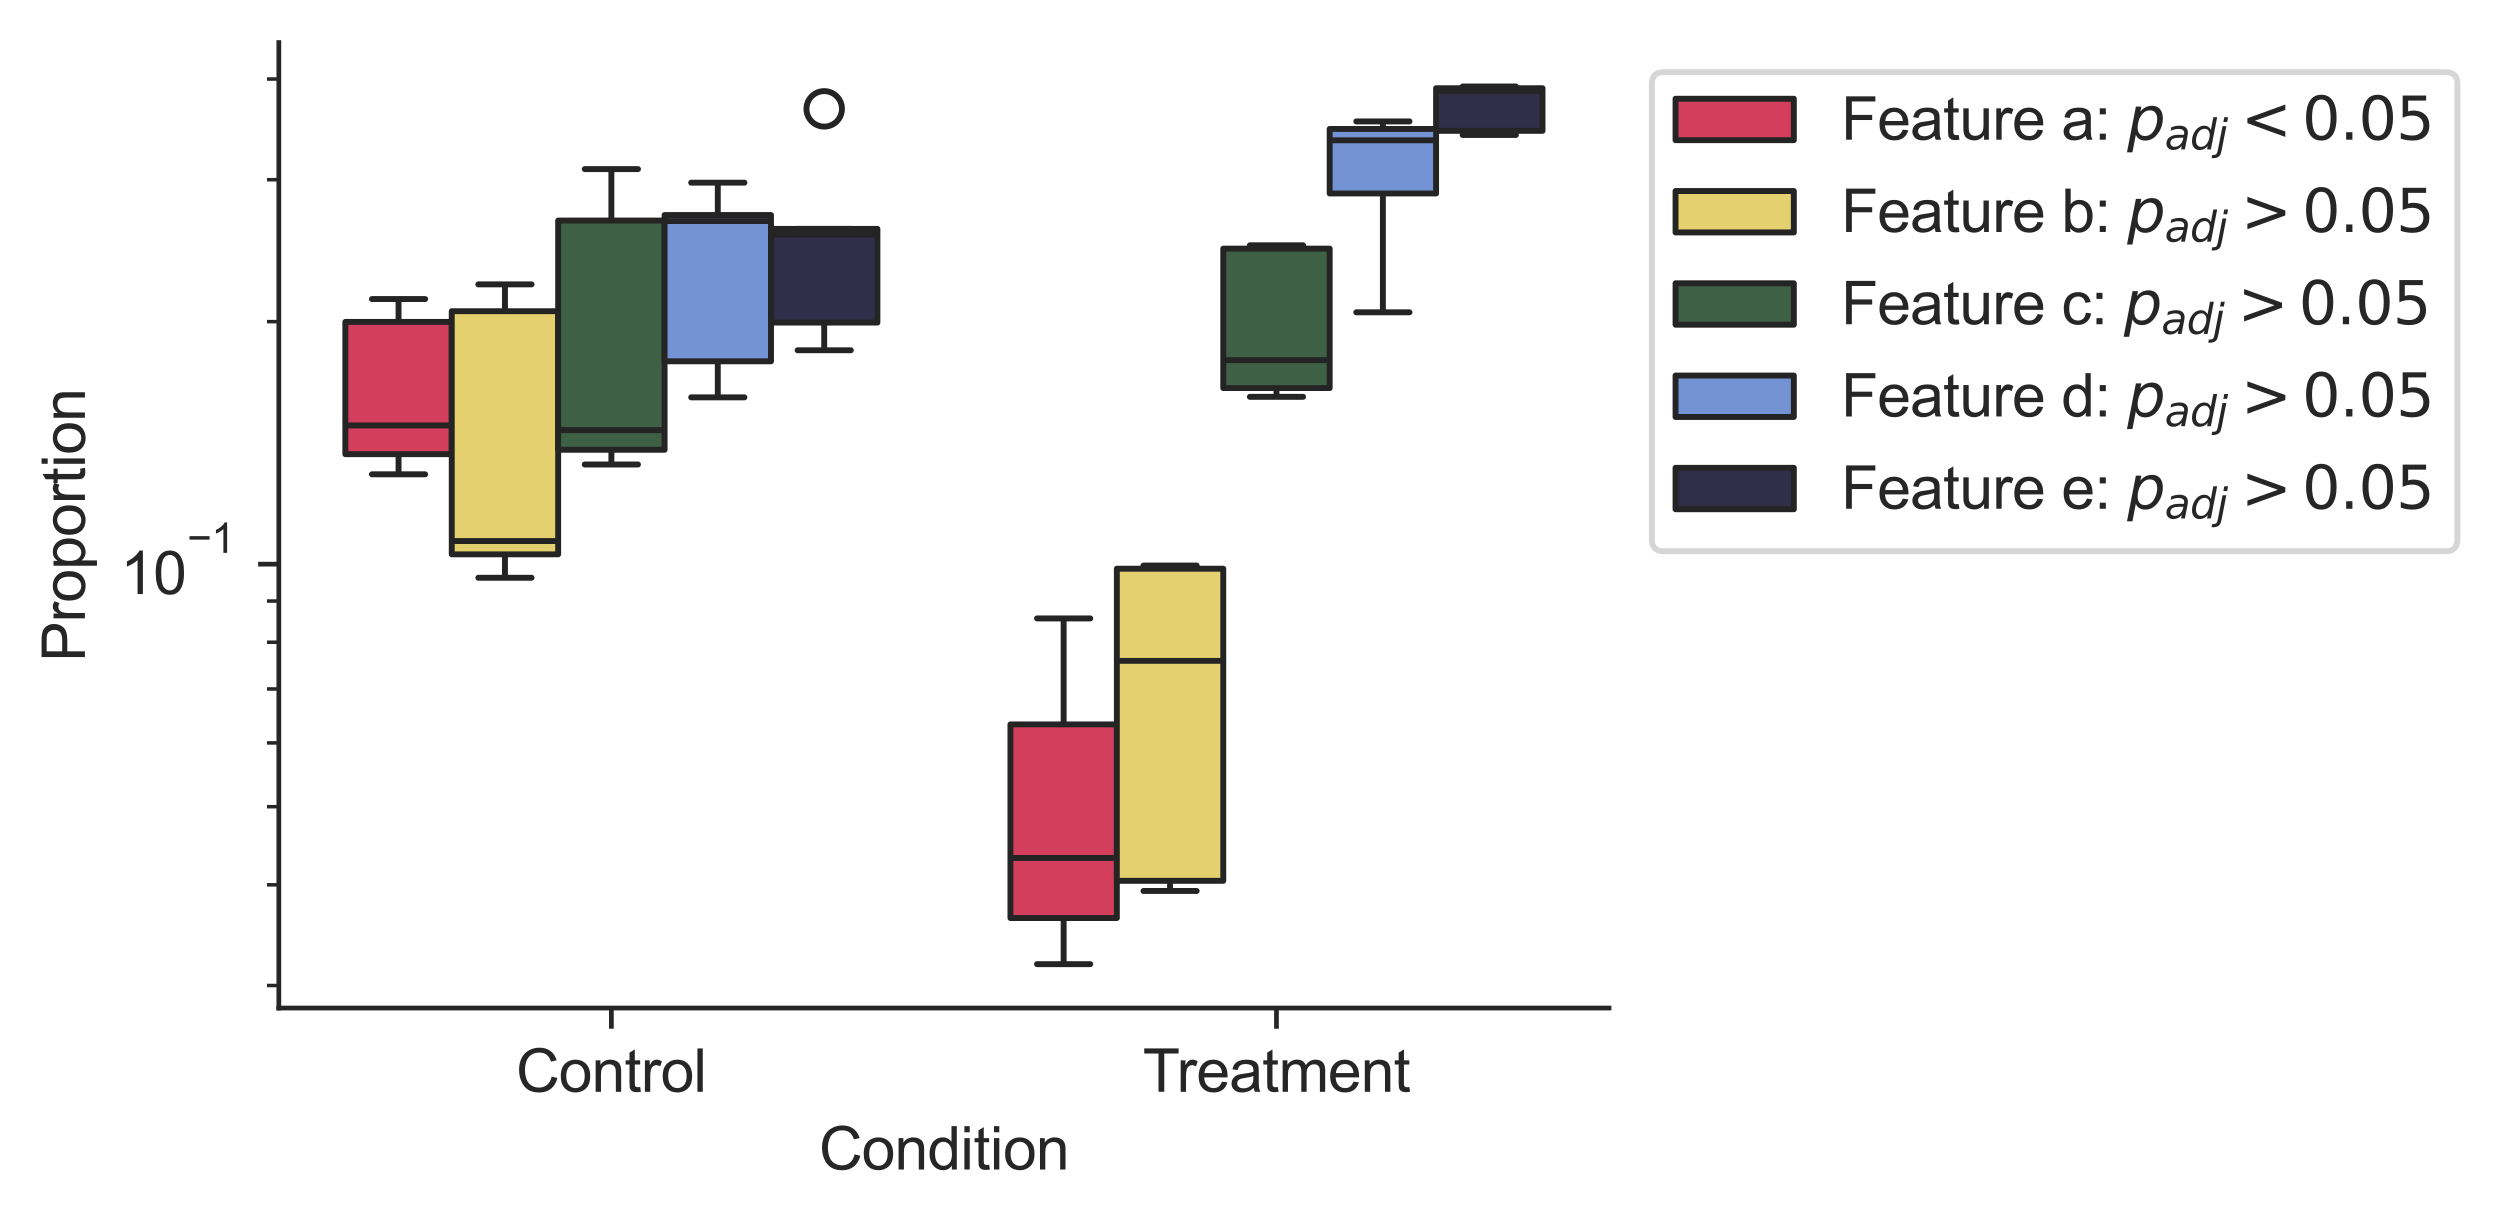 <?xml version="1.0" encoding="utf-8" standalone="no"?>
<!DOCTYPE svg PUBLIC "-//W3C//DTD SVG 1.1//EN"
  "http://www.w3.org/Graphics/SVG/1.1/DTD/svg11.dtd">
<svg xmlns:xlink="http://www.w3.org/1999/xlink" width="422.704pt" height="206.931pt" viewBox="0 0 422.704 206.931" xmlns="http://www.w3.org/2000/svg" version="1.1">
 <defs>
  <style type="text/css">*{stroke-linejoin: round; stroke-linecap: butt}</style>
 </defs>
 <g id="figure_1">
  <g id="patch_1">
   <path d="M 0 206.931 
L 422.704 206.931 
L 422.704 0 
L 0 0 
z
" style="fill: #ffffff"/>
  </g>
  <g id="axes_1">
   <g id="patch_2">
    <path d="M 47.145 170.44 
L 272.054 170.44 
L 272.054 7.2 
L 47.145 7.2 
z
" style="fill: #ffffff"/>
   </g>
   <g id="matplotlib.axis_1">
    <g id="xtick_1">
     <g id="line2d_1">
      <defs>
       <path id="m0c3d878707" d="M 0 0 
L 0 3.5 
" style="stroke: #262626; stroke-width: 0.8"/>
      </defs>
      <g>
       <use xlink:href="#m0c3d878707" x="103.373" y="170.44" style="fill: #262626; stroke: #262626; stroke-width: 0.8"/>
      </g>
     </g>
     <g id="text_1">
      <!-- Control -->
      <g style="fill: #262626" transform="translate(87.255 184.598) scale(0.1 -0.1)">
       <defs>
        <path id="ArialMT-43" d="M 3763 1606 
L 4369 1453 
Q 4178 706 3683 314 
Q 3188 -78 2472 -78 
Q 1731 -78 1267 223 
Q 803 525 561 1097 
Q 319 1669 319 2325 
Q 319 3041 592 3573 
Q 866 4106 1370 4382 
Q 1875 4659 2481 4659 
Q 3169 4659 3637 4309 
Q 4106 3959 4291 3325 
L 3694 3184 
Q 3534 3684 3231 3912 
Q 2928 4141 2469 4141 
Q 1941 4141 1586 3887 
Q 1231 3634 1087 3207 
Q 944 2781 944 2328 
Q 944 1744 1114 1308 
Q 1284 872 1643 656 
Q 2003 441 2422 441 
Q 2931 441 3284 734 
Q 3638 1028 3763 1606 
z
" transform="scale(0.016)"/>
        <path id="ArialMT-6f" d="M 213 1659 
Q 213 2581 725 3025 
Q 1153 3394 1769 3394 
Q 2453 3394 2887 2945 
Q 3322 2497 3322 1706 
Q 3322 1066 3130 698 
Q 2938 331 2570 128 
Q 2203 -75 1769 -75 
Q 1072 -75 642 372 
Q 213 819 213 1659 
z
M 791 1659 
Q 791 1022 1069 705 
Q 1347 388 1769 388 
Q 2188 388 2466 706 
Q 2744 1025 2744 1678 
Q 2744 2294 2464 2611 
Q 2184 2928 1769 2928 
Q 1347 2928 1069 2612 
Q 791 2297 791 1659 
z
" transform="scale(0.016)"/>
        <path id="ArialMT-6e" d="M 422 0 
L 422 3319 
L 928 3319 
L 928 2847 
Q 1294 3394 1984 3394 
Q 2284 3394 2536 3286 
Q 2788 3178 2913 3003 
Q 3038 2828 3088 2588 
Q 3119 2431 3119 2041 
L 3119 0 
L 2556 0 
L 2556 2019 
Q 2556 2363 2490 2533 
Q 2425 2703 2258 2804 
Q 2091 2906 1866 2906 
Q 1506 2906 1245 2678 
Q 984 2450 984 1813 
L 984 0 
L 422 0 
z
" transform="scale(0.016)"/>
        <path id="ArialMT-74" d="M 1650 503 
L 1731 6 
Q 1494 -44 1306 -44 
Q 1000 -44 831 53 
Q 663 150 594 308 
Q 525 466 525 972 
L 525 2881 
L 113 2881 
L 113 3319 
L 525 3319 
L 525 4141 
L 1084 4478 
L 1084 3319 
L 1650 3319 
L 1650 2881 
L 1084 2881 
L 1084 941 
Q 1084 700 1114 631 
Q 1144 563 1211 522 
Q 1278 481 1403 481 
Q 1497 481 1650 503 
z
" transform="scale(0.016)"/>
        <path id="ArialMT-72" d="M 416 0 
L 416 3319 
L 922 3319 
L 922 2816 
Q 1116 3169 1280 3281 
Q 1444 3394 1641 3394 
Q 1925 3394 2219 3213 
L 2025 2691 
Q 1819 2813 1613 2813 
Q 1428 2813 1281 2702 
Q 1134 2591 1072 2394 
Q 978 2094 978 1738 
L 978 0 
L 416 0 
z
" transform="scale(0.016)"/>
        <path id="ArialMT-6c" d="M 409 0 
L 409 4581 
L 972 4581 
L 972 0 
L 409 0 
z
" transform="scale(0.016)"/>
       </defs>
       <use xlink:href="#ArialMT-43"/>
       <use xlink:href="#ArialMT-6f" x="72.217"/>
       <use xlink:href="#ArialMT-6e" x="127.832"/>
       <use xlink:href="#ArialMT-74" x="183.447"/>
       <use xlink:href="#ArialMT-72" x="211.23"/>
       <use xlink:href="#ArialMT-6f" x="244.531"/>
       <use xlink:href="#ArialMT-6c" x="300.146"/>
      </g>
     </g>
    </g>
    <g id="xtick_2">
     <g id="line2d_2">
      <g>
       <use xlink:href="#m0c3d878707" x="215.827" y="170.44" style="fill: #262626; stroke: #262626; stroke-width: 0.8"/>
      </g>
     </g>
     <g id="text_2">
      <!-- Treatment -->
      <g style="fill: #262626" transform="translate(193.231 184.598) scale(0.1 -0.1)">
       <defs>
        <path id="ArialMT-54" d="M 1659 0 
L 1659 4041 
L 150 4041 
L 150 4581 
L 3781 4581 
L 3781 4041 
L 2266 4041 
L 2266 0 
L 1659 0 
z
" transform="scale(0.016)"/>
        <path id="ArialMT-65" d="M 2694 1069 
L 3275 997 
Q 3138 488 2766 206 
Q 2394 -75 1816 -75 
Q 1088 -75 661 373 
Q 234 822 234 1631 
Q 234 2469 665 2931 
Q 1097 3394 1784 3394 
Q 2450 3394 2872 2941 
Q 3294 2488 3294 1666 
Q 3294 1616 3291 1516 
L 816 1516 
Q 847 969 1125 678 
Q 1403 388 1819 388 
Q 2128 388 2347 550 
Q 2566 713 2694 1069 
z
M 847 1978 
L 2700 1978 
Q 2663 2397 2488 2606 
Q 2219 2931 1791 2931 
Q 1403 2931 1139 2672 
Q 875 2413 847 1978 
z
" transform="scale(0.016)"/>
        <path id="ArialMT-61" d="M 2588 409 
Q 2275 144 1986 34 
Q 1697 -75 1366 -75 
Q 819 -75 525 192 
Q 231 459 231 875 
Q 231 1119 342 1320 
Q 453 1522 633 1644 
Q 813 1766 1038 1828 
Q 1203 1872 1538 1913 
Q 2219 1994 2541 2106 
Q 2544 2222 2544 2253 
Q 2544 2597 2384 2738 
Q 2169 2928 1744 2928 
Q 1347 2928 1158 2789 
Q 969 2650 878 2297 
L 328 2372 
Q 403 2725 575 2942 
Q 747 3159 1072 3276 
Q 1397 3394 1825 3394 
Q 2250 3394 2515 3294 
Q 2781 3194 2906 3042 
Q 3031 2891 3081 2659 
Q 3109 2516 3109 2141 
L 3109 1391 
Q 3109 606 3145 398 
Q 3181 191 3288 0 
L 2700 0 
Q 2613 175 2588 409 
z
M 2541 1666 
Q 2234 1541 1622 1453 
Q 1275 1403 1131 1340 
Q 988 1278 909 1158 
Q 831 1038 831 891 
Q 831 666 1001 516 
Q 1172 366 1500 366 
Q 1825 366 2078 508 
Q 2331 650 2450 897 
Q 2541 1088 2541 1459 
L 2541 1666 
z
" transform="scale(0.016)"/>
        <path id="ArialMT-6d" d="M 422 0 
L 422 3319 
L 925 3319 
L 925 2853 
Q 1081 3097 1340 3245 
Q 1600 3394 1931 3394 
Q 2300 3394 2536 3241 
Q 2772 3088 2869 2813 
Q 3263 3394 3894 3394 
Q 4388 3394 4653 3120 
Q 4919 2847 4919 2278 
L 4919 0 
L 4359 0 
L 4359 2091 
Q 4359 2428 4304 2576 
Q 4250 2725 4106 2815 
Q 3963 2906 3769 2906 
Q 3419 2906 3187 2673 
Q 2956 2441 2956 1928 
L 2956 0 
L 2394 0 
L 2394 2156 
Q 2394 2531 2256 2718 
Q 2119 2906 1806 2906 
Q 1569 2906 1367 2781 
Q 1166 2656 1075 2415 
Q 984 2175 984 1722 
L 984 0 
L 422 0 
z
" transform="scale(0.016)"/>
       </defs>
       <use xlink:href="#ArialMT-54"/>
       <use xlink:href="#ArialMT-72" x="57.334"/>
       <use xlink:href="#ArialMT-65" x="90.635"/>
       <use xlink:href="#ArialMT-61" x="146.25"/>
       <use xlink:href="#ArialMT-74" x="201.865"/>
       <use xlink:href="#ArialMT-6d" x="229.648"/>
       <use xlink:href="#ArialMT-65" x="312.949"/>
       <use xlink:href="#ArialMT-6e" x="368.564"/>
       <use xlink:href="#ArialMT-74" x="424.18"/>
      </g>
     </g>
    </g>
    <g id="text_3">
     <!-- Condition -->
     <g style="fill: #262626" transform="translate(138.476 197.743) scale(0.1 -0.1)">
      <defs>
       <path id="ArialMT-64" d="M 2575 0 
L 2575 419 
Q 2259 -75 1647 -75 
Q 1250 -75 917 144 
Q 584 363 401 755 
Q 219 1147 219 1656 
Q 219 2153 384 2558 
Q 550 2963 881 3178 
Q 1213 3394 1622 3394 
Q 1922 3394 2156 3267 
Q 2391 3141 2538 2938 
L 2538 4581 
L 3097 4581 
L 3097 0 
L 2575 0 
z
M 797 1656 
Q 797 1019 1065 703 
Q 1334 388 1700 388 
Q 2069 388 2326 689 
Q 2584 991 2584 1609 
Q 2584 2291 2321 2609 
Q 2059 2928 1675 2928 
Q 1300 2928 1048 2622 
Q 797 2316 797 1656 
z
" transform="scale(0.016)"/>
       <path id="ArialMT-69" d="M 425 3934 
L 425 4581 
L 988 4581 
L 988 3934 
L 425 3934 
z
M 425 0 
L 425 3319 
L 988 3319 
L 988 0 
L 425 0 
z
" transform="scale(0.016)"/>
      </defs>
      <use xlink:href="#ArialMT-43"/>
      <use xlink:href="#ArialMT-6f" x="72.217"/>
      <use xlink:href="#ArialMT-6e" x="127.832"/>
      <use xlink:href="#ArialMT-64" x="183.447"/>
      <use xlink:href="#ArialMT-69" x="239.062"/>
      <use xlink:href="#ArialMT-74" x="261.279"/>
      <use xlink:href="#ArialMT-69" x="289.062"/>
      <use xlink:href="#ArialMT-6f" x="311.279"/>
      <use xlink:href="#ArialMT-6e" x="366.895"/>
     </g>
    </g>
   </g>
   <g id="matplotlib.axis_2">
    <g id="ytick_1">
     <g id="line2d_3">
      <defs>
       <path id="mc138498d06" d="M 0 0 
L -3.5 0 
" style="stroke: #262626; stroke-width: 0.8"/>
      </defs>
      <g>
       <use xlink:href="#mc138498d06" x="47.145" y="95.39" style="fill: #262626; stroke: #262626; stroke-width: 0.8"/>
      </g>
     </g>
     <g id="text_4">
      <!-- $\mathdefault{10^{-1}}$ -->
      <g style="fill: #262626" transform="translate(20.345 100.546) scale(0.1 -0.1)">
       <defs>
        <path id="ArialMT-31" d="M 2384 0 
L 1822 0 
L 1822 3584 
Q 1619 3391 1289 3197 
Q 959 3003 697 2906 
L 697 3450 
Q 1169 3672 1522 3987 
Q 1875 4303 2022 4600 
L 2384 4600 
L 2384 0 
z
" transform="scale(0.016)"/>
        <path id="ArialMT-30" d="M 266 2259 
Q 266 3072 433 3567 
Q 600 4063 929 4331 
Q 1259 4600 1759 4600 
Q 2128 4600 2406 4451 
Q 2684 4303 2865 4023 
Q 3047 3744 3150 3342 
Q 3253 2941 3253 2259 
Q 3253 1453 3087 958 
Q 2922 463 2592 192 
Q 2263 -78 1759 -78 
Q 1097 -78 719 397 
Q 266 969 266 2259 
z
M 844 2259 
Q 844 1131 1108 757 
Q 1372 384 1759 384 
Q 2147 384 2411 759 
Q 2675 1134 2675 2259 
Q 2675 3391 2411 3762 
Q 2147 4134 1753 4134 
Q 1366 4134 1134 3806 
Q 844 3388 844 2259 
z
" transform="scale(0.016)"/>
        <path id="ArialMT-2212" d="M 3381 1997 
L 356 1997 
L 356 2522 
L 3381 2522 
L 3381 1997 
z
" transform="scale(0.016)"/>
       </defs>
       <use xlink:href="#ArialMT-31" transform="translate(0 0.994)"/>
       <use xlink:href="#ArialMT-30" transform="translate(55.615 0.994)"/>
       <use xlink:href="#ArialMT-2212" transform="translate(112.973 70.688) scale(0.7)"/>
       <use xlink:href="#ArialMT-31" transform="translate(153.852 70.688) scale(0.7)"/>
      </g>
     </g>
    </g>
    <g id="ytick_2">
     <g id="line2d_4">
      <defs>
       <path id="m57d874be40" d="M 0 0 
L -2 0 
" style="stroke: #262626; stroke-width: 0.6"/>
      </defs>
      <g>
       <use xlink:href="#m57d874be40" x="47.145" y="166.626" style="fill: #262626; stroke: #262626; stroke-width: 0.6"/>
      </g>
     </g>
    </g>
    <g id="ytick_3">
     <g id="line2d_5">
      <g>
       <use xlink:href="#m57d874be40" x="47.145" y="149.605" style="fill: #262626; stroke: #262626; stroke-width: 0.6"/>
      </g>
     </g>
    </g>
    <g id="ytick_4">
     <g id="line2d_6">
      <g>
       <use xlink:href="#m57d874be40" x="47.145" y="136.402" style="fill: #262626; stroke: #262626; stroke-width: 0.6"/>
      </g>
     </g>
    </g>
    <g id="ytick_5">
     <g id="line2d_7">
      <g>
       <use xlink:href="#m57d874be40" x="47.145" y="125.614" style="fill: #262626; stroke: #262626; stroke-width: 0.6"/>
      </g>
     </g>
    </g>
    <g id="ytick_6">
     <g id="line2d_8">
      <g>
       <use xlink:href="#m57d874be40" x="47.145" y="116.494" style="fill: #262626; stroke: #262626; stroke-width: 0.6"/>
      </g>
     </g>
    </g>
    <g id="ytick_7">
     <g id="line2d_9">
      <g>
       <use xlink:href="#m57d874be40" x="47.145" y="108.593" style="fill: #262626; stroke: #262626; stroke-width: 0.6"/>
      </g>
     </g>
    </g>
    <g id="ytick_8">
     <g id="line2d_10">
      <g>
       <use xlink:href="#m57d874be40" x="47.145" y="101.624" style="fill: #262626; stroke: #262626; stroke-width: 0.6"/>
      </g>
     </g>
    </g>
    <g id="ytick_9">
     <g id="line2d_11">
      <g>
       <use xlink:href="#m57d874be40" x="47.145" y="54.378" style="fill: #262626; stroke: #262626; stroke-width: 0.6"/>
      </g>
     </g>
    </g>
    <g id="ytick_10">
     <g id="line2d_12">
      <g>
       <use xlink:href="#m57d874be40" x="47.145" y="30.388" style="fill: #262626; stroke: #262626; stroke-width: 0.6"/>
      </g>
     </g>
    </g>
    <g id="ytick_11">
     <g id="line2d_13">
      <g>
       <use xlink:href="#m57d874be40" x="47.145" y="13.367" style="fill: #262626; stroke: #262626; stroke-width: 0.6"/>
      </g>
     </g>
    </g>
    <g id="text_5">
     <!-- Proportion -->
     <g style="fill: #262626" transform="translate(14.358 111.887) rotate(-90) scale(0.1 -0.1)">
      <defs>
       <path id="ArialMT-50" d="M 494 0 
L 494 4581 
L 2222 4581 
Q 2678 4581 2919 4538 
Q 3256 4481 3484 4323 
Q 3713 4166 3852 3881 
Q 3991 3597 3991 3256 
Q 3991 2672 3619 2267 
Q 3247 1863 2275 1863 
L 1100 1863 
L 1100 0 
L 494 0 
z
M 1100 2403 
L 2284 2403 
Q 2872 2403 3119 2622 
Q 3366 2841 3366 3238 
Q 3366 3525 3220 3729 
Q 3075 3934 2838 4000 
Q 2684 4041 2272 4041 
L 1100 4041 
L 1100 2403 
z
" transform="scale(0.016)"/>
       <path id="ArialMT-70" d="M 422 -1272 
L 422 3319 
L 934 3319 
L 934 2888 
Q 1116 3141 1344 3267 
Q 1572 3394 1897 3394 
Q 2322 3394 2647 3175 
Q 2972 2956 3137 2557 
Q 3303 2159 3303 1684 
Q 3303 1175 3120 767 
Q 2938 359 2589 142 
Q 2241 -75 1856 -75 
Q 1575 -75 1351 44 
Q 1128 163 984 344 
L 984 -1272 
L 422 -1272 
z
M 931 1641 
Q 931 1000 1190 694 
Q 1450 388 1819 388 
Q 2194 388 2461 705 
Q 2728 1022 2728 1688 
Q 2728 2322 2467 2637 
Q 2206 2953 1844 2953 
Q 1484 2953 1207 2617 
Q 931 2281 931 1641 
z
" transform="scale(0.016)"/>
      </defs>
      <use xlink:href="#ArialMT-50"/>
      <use xlink:href="#ArialMT-72" x="66.699"/>
      <use xlink:href="#ArialMT-6f" x="100"/>
      <use xlink:href="#ArialMT-70" x="155.615"/>
      <use xlink:href="#ArialMT-6f" x="211.23"/>
      <use xlink:href="#ArialMT-72" x="266.846"/>
      <use xlink:href="#ArialMT-74" x="300.146"/>
      <use xlink:href="#ArialMT-69" x="327.93"/>
      <use xlink:href="#ArialMT-6f" x="350.146"/>
      <use xlink:href="#ArialMT-6e" x="405.762"/>
     </g>
    </g>
   </g>
   <g id="patch_3">
    <path d="M 103.373 136197.249 
L 103.373 136197.249 
L 103.373 136197.249 
L 103.373 136197.249 
z
" clip-path="url(#pb3a371067c)" style="fill: #d43e5d; stroke: #242424; stroke-linejoin: miter"/>
   </g>
   <g id="patch_4">
    <path d="M 103.373 136197.249 
L 103.373 136197.249 
L 103.373 136197.249 
L 103.373 136197.249 
z
" clip-path="url(#pb3a371067c)" style="fill: #e5d070; stroke: #242424; stroke-linejoin: miter"/>
   </g>
   <g id="patch_5">
    <path d="M 103.373 136197.249 
L 103.373 136197.249 
L 103.373 136197.249 
L 103.373 136197.249 
z
" clip-path="url(#pb3a371067c)" style="fill: #3e6044; stroke: #242424; stroke-linejoin: miter"/>
   </g>
   <g id="patch_6">
    <path d="M 103.373 136197.249 
L 103.373 136197.249 
L 103.373 136197.249 
L 103.373 136197.249 
z
" clip-path="url(#pb3a371067c)" style="fill: #7493d5; stroke: #242424; stroke-linejoin: miter"/>
   </g>
   <g id="patch_7">
    <path d="M 103.373 136197.249 
L 103.373 136197.249 
L 103.373 136197.249 
L 103.373 136197.249 
z
" clip-path="url(#pb3a371067c)" style="fill: #312e49; stroke: #242424; stroke-linejoin: miter"/>
   </g>
   <g id="patch_8">
    <path d="M 58.391 76.792 
L 76.383 76.792 
L 76.383 54.431 
L 58.391 54.431 
L 58.391 76.792 
z
" clip-path="url(#pb3a371067c)" style="fill: #d43e5d; stroke: #242424; stroke-linejoin: miter"/>
   </g>
   <g id="line2d_14">
    <path d="M 67.387 76.792 
L 67.387 80.198 
" clip-path="url(#pb3a371067c)" style="fill: none; stroke: #242424"/>
   </g>
   <g id="line2d_15">
    <path d="M 67.387 54.431 
L 67.387 50.564 
" clip-path="url(#pb3a371067c)" style="fill: none; stroke: #242424"/>
   </g>
   <g id="line2d_16">
    <path d="M 62.889 80.198 
L 71.885 80.198 
" clip-path="url(#pb3a371067c)" style="fill: none; stroke: #242424; stroke-linecap: round"/>
   </g>
   <g id="line2d_17">
    <path d="M 62.889 50.564 
L 71.885 50.564 
" clip-path="url(#pb3a371067c)" style="fill: none; stroke: #242424; stroke-linecap: round"/>
   </g>
   <g id="line2d_18"/>
   <g id="patch_9">
    <path d="M 170.845 155.22 
L 188.838 155.22 
L 188.838 122.483 
L 170.845 122.483 
L 170.845 155.22 
z
" clip-path="url(#pb3a371067c)" style="fill: #d43e5d; stroke: #242424; stroke-linejoin: miter"/>
   </g>
   <g id="line2d_19">
    <path d="M 179.842 155.22 
L 179.842 163.02 
" clip-path="url(#pb3a371067c)" style="fill: none; stroke: #242424"/>
   </g>
   <g id="line2d_20">
    <path d="M 179.842 122.483 
L 179.842 104.564 
" clip-path="url(#pb3a371067c)" style="fill: none; stroke: #242424"/>
   </g>
   <g id="line2d_21">
    <path d="M 175.344 163.02 
L 184.34 163.02 
" clip-path="url(#pb3a371067c)" style="fill: none; stroke: #242424; stroke-linecap: round"/>
   </g>
   <g id="line2d_22">
    <path d="M 175.344 104.564 
L 184.34 104.564 
" clip-path="url(#pb3a371067c)" style="fill: none; stroke: #242424; stroke-linecap: round"/>
   </g>
   <g id="line2d_23"/>
   <g id="patch_10">
    <path d="M 76.383 93.726 
L 94.376 93.726 
L 94.376 52.618 
L 76.383 52.618 
L 76.383 93.726 
z
" clip-path="url(#pb3a371067c)" style="fill: #e5d070; stroke: #242424; stroke-linejoin: miter"/>
   </g>
   <g id="line2d_24">
    <path d="M 85.38 93.726 
L 85.38 97.688 
" clip-path="url(#pb3a371067c)" style="fill: none; stroke: #242424"/>
   </g>
   <g id="line2d_25">
    <path d="M 85.38 52.618 
L 85.38 48.082 
" clip-path="url(#pb3a371067c)" style="fill: none; stroke: #242424"/>
   </g>
   <g id="line2d_26">
    <path d="M 80.882 97.688 
L 89.878 97.688 
" clip-path="url(#pb3a371067c)" style="fill: none; stroke: #242424; stroke-linecap: round"/>
   </g>
   <g id="line2d_27">
    <path d="M 80.882 48.082 
L 89.878 48.082 
" clip-path="url(#pb3a371067c)" style="fill: none; stroke: #242424; stroke-linecap: round"/>
   </g>
   <g id="line2d_28"/>
   <g id="patch_11">
    <path d="M 188.838 148.932 
L 206.831 148.932 
L 206.831 96.16 
L 188.838 96.16 
L 188.838 148.932 
z
" clip-path="url(#pb3a371067c)" style="fill: #e5d070; stroke: #242424; stroke-linejoin: miter"/>
   </g>
   <g id="line2d_29">
    <path d="M 197.834 148.932 
L 197.834 150.648 
" clip-path="url(#pb3a371067c)" style="fill: none; stroke: #242424"/>
   </g>
   <g id="line2d_30">
    <path d="M 197.834 96.16 
L 197.834 95.623 
" clip-path="url(#pb3a371067c)" style="fill: none; stroke: #242424"/>
   </g>
   <g id="line2d_31">
    <path d="M 193.336 150.648 
L 202.333 150.648 
" clip-path="url(#pb3a371067c)" style="fill: none; stroke: #242424; stroke-linecap: round"/>
   </g>
   <g id="line2d_32">
    <path d="M 193.336 95.623 
L 202.333 95.623 
" clip-path="url(#pb3a371067c)" style="fill: none; stroke: #242424; stroke-linecap: round"/>
   </g>
   <g id="line2d_33"/>
   <g id="patch_12">
    <path d="M 94.376 76.049 
L 112.369 76.049 
L 112.369 37.296 
L 94.376 37.296 
L 94.376 76.049 
z
" clip-path="url(#pb3a371067c)" style="fill: #3e6044; stroke: #242424; stroke-linejoin: miter"/>
   </g>
   <g id="line2d_34">
    <path d="M 103.373 76.049 
L 103.373 78.539 
" clip-path="url(#pb3a371067c)" style="fill: none; stroke: #242424"/>
   </g>
   <g id="line2d_35">
    <path d="M 103.373 37.296 
L 103.373 28.589 
" clip-path="url(#pb3a371067c)" style="fill: none; stroke: #242424"/>
   </g>
   <g id="line2d_36">
    <path d="M 98.874 78.539 
L 107.871 78.539 
" clip-path="url(#pb3a371067c)" style="fill: none; stroke: #242424; stroke-linecap: round"/>
   </g>
   <g id="line2d_37">
    <path d="M 98.874 28.589 
L 107.871 28.589 
" clip-path="url(#pb3a371067c)" style="fill: none; stroke: #242424; stroke-linecap: round"/>
   </g>
   <g id="line2d_38"/>
   <g id="patch_13">
    <path d="M 206.831 65.614 
L 224.824 65.614 
L 224.824 42.039 
L 206.831 42.039 
L 206.831 65.614 
z
" clip-path="url(#pb3a371067c)" style="fill: #3e6044; stroke: #242424; stroke-linejoin: miter"/>
   </g>
   <g id="line2d_39">
    <path d="M 215.827 65.614 
L 215.827 67.095 
" clip-path="url(#pb3a371067c)" style="fill: none; stroke: #242424"/>
   </g>
   <g id="line2d_40">
    <path d="M 215.827 42.039 
L 215.827 41.472 
" clip-path="url(#pb3a371067c)" style="fill: none; stroke: #242424"/>
   </g>
   <g id="line2d_41">
    <path d="M 211.329 67.095 
L 220.325 67.095 
" clip-path="url(#pb3a371067c)" style="fill: none; stroke: #242424; stroke-linecap: round"/>
   </g>
   <g id="line2d_42">
    <path d="M 211.329 41.472 
L 220.325 41.472 
" clip-path="url(#pb3a371067c)" style="fill: none; stroke: #242424; stroke-linecap: round"/>
   </g>
   <g id="line2d_43"/>
   <g id="patch_14">
    <path d="M 112.369 61.089 
L 130.362 61.089 
L 130.362 36.36 
L 112.369 36.36 
L 112.369 61.089 
z
" clip-path="url(#pb3a371067c)" style="fill: #7493d5; stroke: #242424; stroke-linejoin: miter"/>
   </g>
   <g id="line2d_44">
    <path d="M 121.365 61.089 
L 121.365 67.184 
" clip-path="url(#pb3a371067c)" style="fill: none; stroke: #242424"/>
   </g>
   <g id="line2d_45">
    <path d="M 121.365 36.36 
L 121.365 30.886 
" clip-path="url(#pb3a371067c)" style="fill: none; stroke: #242424"/>
   </g>
   <g id="line2d_46">
    <path d="M 116.867 67.184 
L 125.864 67.184 
" clip-path="url(#pb3a371067c)" style="fill: none; stroke: #242424; stroke-linecap: round"/>
   </g>
   <g id="line2d_47">
    <path d="M 116.867 30.886 
L 125.864 30.886 
" clip-path="url(#pb3a371067c)" style="fill: none; stroke: #242424; stroke-linecap: round"/>
   </g>
   <g id="line2d_48"/>
   <g id="patch_15">
    <path d="M 224.824 32.712 
L 242.816 32.712 
L 242.816 21.808 
L 224.824 21.808 
L 224.824 32.712 
z
" clip-path="url(#pb3a371067c)" style="fill: #7493d5; stroke: #242424; stroke-linejoin: miter"/>
   </g>
   <g id="line2d_49">
    <path d="M 233.82 32.712 
L 233.82 52.806 
" clip-path="url(#pb3a371067c)" style="fill: none; stroke: #242424"/>
   </g>
   <g id="line2d_50">
    <path d="M 233.82 21.808 
L 233.82 20.532 
" clip-path="url(#pb3a371067c)" style="fill: none; stroke: #242424"/>
   </g>
   <g id="line2d_51">
    <path d="M 229.322 52.806 
L 238.318 52.806 
" clip-path="url(#pb3a371067c)" style="fill: none; stroke: #242424; stroke-linecap: round"/>
   </g>
   <g id="line2d_52">
    <path d="M 229.322 20.532 
L 238.318 20.532 
" clip-path="url(#pb3a371067c)" style="fill: none; stroke: #242424; stroke-linecap: round"/>
   </g>
   <g id="line2d_53"/>
   <g id="patch_16">
    <path d="M 130.362 54.536 
L 148.354 54.536 
L 148.354 38.7 
L 130.362 38.7 
L 130.362 54.536 
z
" clip-path="url(#pb3a371067c)" style="fill: #312e49; stroke: #242424; stroke-linejoin: miter"/>
   </g>
   <g id="line2d_54">
    <path d="M 139.358 54.536 
L 139.358 59.224 
" clip-path="url(#pb3a371067c)" style="fill: none; stroke: #242424"/>
   </g>
   <g id="line2d_55">
    <path d="M 139.358 38.7 
L 139.358 38.7 
" clip-path="url(#pb3a371067c)" style="fill: none; stroke: #242424"/>
   </g>
   <g id="line2d_56">
    <path d="M 134.86 59.224 
L 143.856 59.224 
" clip-path="url(#pb3a371067c)" style="fill: none; stroke: #242424; stroke-linecap: round"/>
   </g>
   <g id="line2d_57">
    <path d="M 134.86 38.7 
L 143.856 38.7 
" clip-path="url(#pb3a371067c)" style="fill: none; stroke: #242424; stroke-linecap: round"/>
   </g>
   <g id="line2d_58">
    <defs>
     <path id="m40fb1ed7c9" d="M 0 3 
C 0.796 3 1.559 2.684 2.121 2.121 
C 2.684 1.559 3 0.796 3 0 
C 3 -0.796 2.684 -1.559 2.121 -2.121 
C 1.559 -2.684 0.796 -3 0 -3 
C -0.796 -3 -1.559 -2.684 -2.121 -2.121 
C -2.684 -1.559 -3 -0.796 -3 0 
C -3 0.796 -2.684 1.559 -2.121 2.121 
C -1.559 2.684 -0.796 3 0 3 
z
" style="stroke: #242424"/>
    </defs>
    <g clip-path="url(#pb3a371067c)">
     <use xlink:href="#m40fb1ed7c9" x="139.358" y="18.406" style="fill-opacity: 0; stroke: #242424"/>
    </g>
   </g>
   <g id="patch_17">
    <path d="M 242.816 22.123 
L 260.809 22.123 
L 260.809 14.917 
L 242.816 14.917 
L 242.816 22.123 
z
" clip-path="url(#pb3a371067c)" style="fill: #312e49; stroke: #242424; stroke-linejoin: miter"/>
   </g>
   <g id="line2d_59">
    <path d="M 251.813 22.123 
L 251.813 22.824 
" clip-path="url(#pb3a371067c)" style="fill: none; stroke: #242424"/>
   </g>
   <g id="line2d_60">
    <path d="M 251.813 14.917 
L 251.813 14.62 
" clip-path="url(#pb3a371067c)" style="fill: none; stroke: #242424"/>
   </g>
   <g id="line2d_61">
    <path d="M 247.314 22.824 
L 256.311 22.824 
" clip-path="url(#pb3a371067c)" style="fill: none; stroke: #242424; stroke-linecap: round"/>
   </g>
   <g id="line2d_62">
    <path d="M 247.314 14.62 
L 256.311 14.62 
" clip-path="url(#pb3a371067c)" style="fill: none; stroke: #242424; stroke-linecap: round"/>
   </g>
   <g id="line2d_63"/>
   <g id="line2d_64">
    <path d="M 58.391 71.936 
L 76.383 71.936 
" clip-path="url(#pb3a371067c)" style="fill: none; stroke: #242424"/>
   </g>
   <g id="line2d_65">
    <path d="M 170.845 145.064 
L 188.838 145.064 
" clip-path="url(#pb3a371067c)" style="fill: none; stroke: #242424"/>
   </g>
   <g id="line2d_66">
    <path d="M 76.383 91.481 
L 94.376 91.481 
" clip-path="url(#pb3a371067c)" style="fill: none; stroke: #242424"/>
   </g>
   <g id="line2d_67">
    <path d="M 188.838 111.741 
L 206.831 111.741 
" clip-path="url(#pb3a371067c)" style="fill: none; stroke: #242424"/>
   </g>
   <g id="line2d_68">
    <path d="M 94.376 72.722 
L 112.369 72.722 
" clip-path="url(#pb3a371067c)" style="fill: none; stroke: #242424"/>
   </g>
   <g id="line2d_69">
    <path d="M 206.831 60.898 
L 224.824 60.898 
" clip-path="url(#pb3a371067c)" style="fill: none; stroke: #242424"/>
   </g>
   <g id="line2d_70">
    <path d="M 112.369 37.377 
L 130.362 37.377 
" clip-path="url(#pb3a371067c)" style="fill: none; stroke: #242424"/>
   </g>
   <g id="line2d_71">
    <path d="M 224.824 23.718 
L 242.816 23.718 
" clip-path="url(#pb3a371067c)" style="fill: none; stroke: #242424"/>
   </g>
   <g id="line2d_72">
    <path d="M 130.362 39.666 
L 148.354 39.666 
" clip-path="url(#pb3a371067c)" style="fill: none; stroke: #242424"/>
   </g>
   <g id="line2d_73">
    <path d="M 242.816 15.361 
L 260.809 15.361 
" clip-path="url(#pb3a371067c)" style="fill: none; stroke: #242424"/>
   </g>
   <g id="patch_18">
    <path d="M 47.145 170.44 
L 47.145 7.2 
" style="fill: none; stroke: #262626; stroke-width: 0.8; stroke-linejoin: miter; stroke-linecap: square"/>
   </g>
   <g id="patch_19">
    <path d="M 47.145 170.44 
L 272.054 170.44 
" style="fill: none; stroke: #262626; stroke-width: 0.8; stroke-linejoin: miter; stroke-linecap: square"/>
   </g>
   <g id="legend_1">
    <g id="patch_20">
     <path d="M 281.304 93.2 
L 413.504 93.2 
Q 415.504 93.2 415.504 91.2 
L 415.504 14.2 
Q 415.504 12.2 413.504 12.2 
L 281.304 12.2 
Q 279.304 12.2 279.304 14.2 
L 279.304 91.2 
Q 279.304 93.2 281.304 93.2 
z
" style="fill: #ffffff; opacity: 0.8; stroke: #cccccc; stroke-linejoin: miter"/>
    </g>
    <g id="patch_21">
     <path d="M 283.304 23.7 
L 303.304 23.7 
L 303.304 16.7 
L 283.304 16.7 
z
" style="fill: #d43e5d; stroke: #242424; stroke-linejoin: miter"/>
    </g>
    <g id="text_6">
     <!-- Feature a: $p_{adj} &lt; 0.05$ -->
     <g style="fill: #262626" transform="translate(311.304 23.7) scale(0.1 -0.1)">
      <defs>
       <path id="ArialMT-46" d="M 525 0 
L 525 4581 
L 3616 4581 
L 3616 4041 
L 1131 4041 
L 1131 2622 
L 3281 2622 
L 3281 2081 
L 1131 2081 
L 1131 0 
L 525 0 
z
" transform="scale(0.016)"/>
       <path id="ArialMT-75" d="M 2597 0 
L 2597 488 
Q 2209 -75 1544 -75 
Q 1250 -75 995 37 
Q 741 150 617 320 
Q 494 491 444 738 
Q 409 903 409 1263 
L 409 3319 
L 972 3319 
L 972 1478 
Q 972 1038 1006 884 
Q 1059 663 1231 536 
Q 1403 409 1656 409 
Q 1909 409 2131 539 
Q 2353 669 2445 892 
Q 2538 1116 2538 1541 
L 2538 3319 
L 3100 3319 
L 3100 0 
L 2597 0 
z
" transform="scale(0.016)"/>
       <path id="ArialMT-20" transform="scale(0.016)"/>
       <path id="ArialMT-3a" d="M 578 2678 
L 578 3319 
L 1219 3319 
L 1219 2678 
L 578 2678 
z
M 578 0 
L 578 641 
L 1219 641 
L 1219 0 
L 578 0 
z
" transform="scale(0.016)"/>
       <path id="DejaVuSans-Oblique-70" d="M 3175 2156 
Q 3175 2616 2975 2859 
Q 2775 3103 2400 3103 
Q 2144 3103 1911 2972 
Q 1678 2841 1497 2591 
Q 1319 2344 1212 1994 
Q 1106 1644 1106 1300 
Q 1106 863 1306 627 
Q 1506 391 1875 391 
Q 2147 391 2380 519 
Q 2613 647 2778 891 
Q 2956 1147 3065 1494 
Q 3175 1841 3175 2156 
z
M 1394 2969 
Q 1625 3272 1939 3428 
Q 2253 3584 2638 3584 
Q 3175 3584 3472 3232 
Q 3769 2881 3769 2247 
Q 3769 1728 3584 1258 
Q 3400 788 3053 416 
Q 2822 169 2531 39 
Q 2241 -91 1919 -91 
Q 1547 -91 1294 64 
Q 1041 219 916 525 
L 556 -1331 
L -19 -1331 
L 922 3500 
L 1497 3500 
L 1394 2969 
z
" transform="scale(0.016)"/>
       <path id="DejaVuSans-Oblique-61" d="M 3438 1997 
L 3047 0 
L 2472 0 
L 2578 531 
Q 2325 219 2001 64 
Q 1678 -91 1281 -91 
Q 834 -91 548 182 
Q 263 456 263 884 
Q 263 1497 752 1853 
Q 1241 2209 2100 2209 
L 2900 2209 
L 2931 2363 
Q 2938 2388 2941 2417 
Q 2944 2447 2944 2509 
Q 2944 2788 2717 2942 
Q 2491 3097 2081 3097 
Q 1800 3097 1504 3025 
Q 1209 2953 897 2809 
L 997 3341 
Q 1322 3463 1633 3523 
Q 1944 3584 2234 3584 
Q 2853 3584 3176 3315 
Q 3500 3047 3500 2534 
Q 3500 2431 3484 2292 
Q 3469 2153 3438 1997 
z
M 2816 1759 
L 2241 1759 
Q 1534 1759 1195 1570 
Q 856 1381 856 984 
Q 856 709 1029 553 
Q 1203 397 1509 397 
Q 1978 397 2328 733 
Q 2678 1069 2791 1631 
L 2816 1759 
z
" transform="scale(0.016)"/>
       <path id="DejaVuSans-Oblique-64" d="M 2675 525 
Q 2444 222 2128 65 
Q 1813 -91 1428 -91 
Q 903 -91 598 267 
Q 294 625 294 1247 
Q 294 1766 478 2236 
Q 663 2706 1013 3078 
Q 1244 3325 1534 3454 
Q 1825 3584 2144 3584 
Q 2481 3584 2739 3421 
Q 2997 3259 3138 2956 
L 3513 4863 
L 4091 4863 
L 3144 0 
L 2566 0 
L 2675 525 
z
M 891 1350 
Q 891 897 1095 644 
Q 1300 391 1663 391 
Q 1931 391 2161 520 
Q 2391 650 2566 903 
Q 2750 1166 2856 1509 
Q 2963 1853 2963 2188 
Q 2963 2622 2758 2865 
Q 2553 3109 2194 3109 
Q 1922 3109 1687 2981 
Q 1453 2853 1288 2613 
Q 1106 2353 998 2009 
Q 891 1666 891 1350 
z
" transform="scale(0.016)"/>
       <path id="DejaVuSans-Oblique-6a" d="M 928 3500 
L 1503 3500 
L 813 -63 
L 809 -78 
Q 694 -675 544 -897 
Q 403 -1106 132 -1218 
Q -138 -1331 -506 -1331 
L -722 -1331 
L -628 -844 
L -481 -844 
Q -144 -844 -1 -703 
Q 141 -563 238 -63 
L 928 3500 
z
M 1197 4863 
L 1772 4863 
L 1631 4134 
L 1056 4134 
L 1197 4863 
z
" transform="scale(0.016)"/>
       <path id="DejaVuSans-3c" d="M 4684 3150 
L 1459 2003 
L 4684 863 
L 4684 294 
L 678 1747 
L 678 2266 
L 4684 3719 
L 4684 3150 
z
" transform="scale(0.016)"/>
       <path id="DejaVuSans-30" d="M 2034 4250 
Q 1547 4250 1301 3770 
Q 1056 3291 1056 2328 
Q 1056 1369 1301 889 
Q 1547 409 2034 409 
Q 2525 409 2770 889 
Q 3016 1369 3016 2328 
Q 3016 3291 2770 3770 
Q 2525 4250 2034 4250 
z
M 2034 4750 
Q 2819 4750 3233 4129 
Q 3647 3509 3647 2328 
Q 3647 1150 3233 529 
Q 2819 -91 2034 -91 
Q 1250 -91 836 529 
Q 422 1150 422 2328 
Q 422 3509 836 4129 
Q 1250 4750 2034 4750 
z
" transform="scale(0.016)"/>
       <path id="DejaVuSans-2e" d="M 684 794 
L 1344 794 
L 1344 0 
L 684 0 
L 684 794 
z
" transform="scale(0.016)"/>
       <path id="DejaVuSans-35" d="M 691 4666 
L 3169 4666 
L 3169 4134 
L 1269 4134 
L 1269 2991 
Q 1406 3038 1543 3061 
Q 1681 3084 1819 3084 
Q 2600 3084 3056 2656 
Q 3513 2228 3513 1497 
Q 3513 744 3044 326 
Q 2575 -91 1722 -91 
Q 1428 -91 1123 -41 
Q 819 9 494 109 
L 494 744 
Q 775 591 1075 516 
Q 1375 441 1709 441 
Q 2250 441 2565 725 
Q 2881 1009 2881 1497 
Q 2881 1984 2565 2268 
Q 2250 2553 1709 2553 
Q 1456 2553 1204 2497 
Q 953 2441 691 2322 
L 691 4666 
z
" transform="scale(0.016)"/>
      </defs>
      <use xlink:href="#ArialMT-46" transform="translate(0 0.781)"/>
      <use xlink:href="#ArialMT-65" transform="translate(61.084 0.781)"/>
      <use xlink:href="#ArialMT-61" transform="translate(116.699 0.781)"/>
      <use xlink:href="#ArialMT-74" transform="translate(172.314 0.781)"/>
      <use xlink:href="#ArialMT-75" transform="translate(200.098 0.781)"/>
      <use xlink:href="#ArialMT-72" transform="translate(255.713 0.781)"/>
      <use xlink:href="#ArialMT-65" transform="translate(289.014 0.781)"/>
      <use xlink:href="#ArialMT-20" transform="translate(344.629 0.781)"/>
      <use xlink:href="#ArialMT-61" transform="translate(372.412 0.781)"/>
      <use xlink:href="#ArialMT-3a" transform="translate(428.027 0.781)"/>
      <use xlink:href="#ArialMT-20" transform="translate(455.811 0.781)"/>
      <use xlink:href="#DejaVuSans-Oblique-70" transform="translate(483.594 0.781)"/>
      <use xlink:href="#DejaVuSans-Oblique-61" transform="translate(547.07 -15.625) scale(0.7)"/>
      <use xlink:href="#DejaVuSans-Oblique-64" transform="translate(589.966 -15.625) scale(0.7)"/>
      <use xlink:href="#DejaVuSans-Oblique-6a" transform="translate(634.399 -15.625) scale(0.7)"/>
      <use xlink:href="#DejaVuSans-3c" transform="translate(676.064 0.781)"/>
      <use xlink:href="#DejaVuSans-30" transform="translate(779.336 0.781)"/>
      <use xlink:href="#DejaVuSans-2e" transform="translate(842.959 0.781)"/>
      <use xlink:href="#DejaVuSans-30" transform="translate(874.746 0.781)"/>
      <use xlink:href="#DejaVuSans-35" transform="translate(938.369 0.781)"/>
     </g>
    </g>
    <g id="patch_22">
     <path d="M 283.304 39.3 
L 303.304 39.3 
L 303.304 32.3 
L 283.304 32.3 
z
" style="fill: #e5d070; stroke: #242424; stroke-linejoin: miter"/>
    </g>
    <g id="text_7">
     <!-- Feature b: $p_{adj} &gt; 0.05$ -->
     <g style="fill: #262626" transform="translate(311.304 39.3) scale(0.1 -0.1)">
      <defs>
       <path id="ArialMT-62" d="M 941 0 
L 419 0 
L 419 4581 
L 981 4581 
L 981 2947 
Q 1338 3394 1891 3394 
Q 2197 3394 2470 3270 
Q 2744 3147 2920 2923 
Q 3097 2700 3197 2384 
Q 3297 2069 3297 1709 
Q 3297 856 2875 390 
Q 2453 -75 1863 -75 
Q 1275 -75 941 416 
L 941 0 
z
M 934 1684 
Q 934 1088 1097 822 
Q 1363 388 1816 388 
Q 2184 388 2453 708 
Q 2722 1028 2722 1663 
Q 2722 2313 2464 2622 
Q 2206 2931 1841 2931 
Q 1472 2931 1203 2611 
Q 934 2291 934 1684 
z
" transform="scale(0.016)"/>
       <path id="DejaVuSans-3e" d="M 678 3150 
L 678 3719 
L 4684 2266 
L 4684 1747 
L 678 294 
L 678 863 
L 3897 2003 
L 678 3150 
z
" transform="scale(0.016)"/>
      </defs>
      <use xlink:href="#ArialMT-46" transform="translate(0 0.781)"/>
      <use xlink:href="#ArialMT-65" transform="translate(61.084 0.781)"/>
      <use xlink:href="#ArialMT-61" transform="translate(116.699 0.781)"/>
      <use xlink:href="#ArialMT-74" transform="translate(172.314 0.781)"/>
      <use xlink:href="#ArialMT-75" transform="translate(200.098 0.781)"/>
      <use xlink:href="#ArialMT-72" transform="translate(255.713 0.781)"/>
      <use xlink:href="#ArialMT-65" transform="translate(289.014 0.781)"/>
      <use xlink:href="#ArialMT-20" transform="translate(344.629 0.781)"/>
      <use xlink:href="#ArialMT-62" transform="translate(372.412 0.781)"/>
      <use xlink:href="#ArialMT-3a" transform="translate(428.027 0.781)"/>
      <use xlink:href="#ArialMT-20" transform="translate(455.811 0.781)"/>
      <use xlink:href="#DejaVuSans-Oblique-70" transform="translate(483.594 0.781)"/>
      <use xlink:href="#DejaVuSans-Oblique-61" transform="translate(547.07 -15.625) scale(0.7)"/>
      <use xlink:href="#DejaVuSans-Oblique-64" transform="translate(589.966 -15.625) scale(0.7)"/>
      <use xlink:href="#DejaVuSans-Oblique-6a" transform="translate(634.399 -15.625) scale(0.7)"/>
      <use xlink:href="#DejaVuSans-3e" transform="translate(676.064 0.781)"/>
      <use xlink:href="#DejaVuSans-30" transform="translate(779.336 0.781)"/>
      <use xlink:href="#DejaVuSans-2e" transform="translate(842.959 0.781)"/>
      <use xlink:href="#DejaVuSans-30" transform="translate(874.746 0.781)"/>
      <use xlink:href="#DejaVuSans-35" transform="translate(938.369 0.781)"/>
     </g>
    </g>
    <g id="patch_23">
     <path d="M 283.304 54.9 
L 303.304 54.9 
L 303.304 47.9 
L 283.304 47.9 
z
" style="fill: #3e6044; stroke: #242424; stroke-linejoin: miter"/>
    </g>
    <g id="text_8">
     <!-- Feature c: $p_{adj} &gt; 0.05$ -->
     <g style="fill: #262626" transform="translate(311.304 54.9) scale(0.1 -0.1)">
      <defs>
       <path id="ArialMT-63" d="M 2588 1216 
L 3141 1144 
Q 3050 572 2676 248 
Q 2303 -75 1759 -75 
Q 1078 -75 664 370 
Q 250 816 250 1647 
Q 250 2184 428 2587 
Q 606 2991 970 3192 
Q 1334 3394 1763 3394 
Q 2303 3394 2647 3120 
Q 2991 2847 3088 2344 
L 2541 2259 
Q 2463 2594 2264 2762 
Q 2066 2931 1784 2931 
Q 1359 2931 1093 2626 
Q 828 2322 828 1663 
Q 828 994 1084 691 
Q 1341 388 1753 388 
Q 2084 388 2306 591 
Q 2528 794 2588 1216 
z
" transform="scale(0.016)"/>
      </defs>
      <use xlink:href="#ArialMT-46" transform="translate(0 0.781)"/>
      <use xlink:href="#ArialMT-65" transform="translate(61.084 0.781)"/>
      <use xlink:href="#ArialMT-61" transform="translate(116.699 0.781)"/>
      <use xlink:href="#ArialMT-74" transform="translate(172.314 0.781)"/>
      <use xlink:href="#ArialMT-75" transform="translate(200.098 0.781)"/>
      <use xlink:href="#ArialMT-72" transform="translate(255.713 0.781)"/>
      <use xlink:href="#ArialMT-65" transform="translate(289.014 0.781)"/>
      <use xlink:href="#ArialMT-20" transform="translate(344.629 0.781)"/>
      <use xlink:href="#ArialMT-63" transform="translate(372.412 0.781)"/>
      <use xlink:href="#ArialMT-3a" transform="translate(422.412 0.781)"/>
      <use xlink:href="#ArialMT-20" transform="translate(450.195 0.781)"/>
      <use xlink:href="#DejaVuSans-Oblique-70" transform="translate(477.979 0.781)"/>
      <use xlink:href="#DejaVuSans-Oblique-61" transform="translate(541.455 -15.625) scale(0.7)"/>
      <use xlink:href="#DejaVuSans-Oblique-64" transform="translate(584.351 -15.625) scale(0.7)"/>
      <use xlink:href="#DejaVuSans-Oblique-6a" transform="translate(628.784 -15.625) scale(0.7)"/>
      <use xlink:href="#DejaVuSans-3e" transform="translate(670.449 0.781)"/>
      <use xlink:href="#DejaVuSans-30" transform="translate(773.721 0.781)"/>
      <use xlink:href="#DejaVuSans-2e" transform="translate(837.344 0.781)"/>
      <use xlink:href="#DejaVuSans-30" transform="translate(869.131 0.781)"/>
      <use xlink:href="#DejaVuSans-35" transform="translate(932.754 0.781)"/>
     </g>
    </g>
    <g id="patch_24">
     <path d="M 283.304 70.5 
L 303.304 70.5 
L 303.304 63.5 
L 283.304 63.5 
z
" style="fill: #7493d5; stroke: #242424; stroke-linejoin: miter"/>
    </g>
    <g id="text_9">
     <!-- Feature d: $p_{adj} &gt; 0.05$ -->
     <g style="fill: #262626" transform="translate(311.304 70.5) scale(0.1 -0.1)">
      <use xlink:href="#ArialMT-46" transform="translate(0 0.781)"/>
      <use xlink:href="#ArialMT-65" transform="translate(61.084 0.781)"/>
      <use xlink:href="#ArialMT-61" transform="translate(116.699 0.781)"/>
      <use xlink:href="#ArialMT-74" transform="translate(172.314 0.781)"/>
      <use xlink:href="#ArialMT-75" transform="translate(200.098 0.781)"/>
      <use xlink:href="#ArialMT-72" transform="translate(255.713 0.781)"/>
      <use xlink:href="#ArialMT-65" transform="translate(289.014 0.781)"/>
      <use xlink:href="#ArialMT-20" transform="translate(344.629 0.781)"/>
      <use xlink:href="#ArialMT-64" transform="translate(372.412 0.781)"/>
      <use xlink:href="#ArialMT-3a" transform="translate(428.027 0.781)"/>
      <use xlink:href="#ArialMT-20" transform="translate(455.811 0.781)"/>
      <use xlink:href="#DejaVuSans-Oblique-70" transform="translate(483.594 0.781)"/>
      <use xlink:href="#DejaVuSans-Oblique-61" transform="translate(547.07 -15.625) scale(0.7)"/>
      <use xlink:href="#DejaVuSans-Oblique-64" transform="translate(589.966 -15.625) scale(0.7)"/>
      <use xlink:href="#DejaVuSans-Oblique-6a" transform="translate(634.399 -15.625) scale(0.7)"/>
      <use xlink:href="#DejaVuSans-3e" transform="translate(676.064 0.781)"/>
      <use xlink:href="#DejaVuSans-30" transform="translate(779.336 0.781)"/>
      <use xlink:href="#DejaVuSans-2e" transform="translate(842.959 0.781)"/>
      <use xlink:href="#DejaVuSans-30" transform="translate(874.746 0.781)"/>
      <use xlink:href="#DejaVuSans-35" transform="translate(938.369 0.781)"/>
     </g>
    </g>
    <g id="patch_25">
     <path d="M 283.304 86.1 
L 303.304 86.1 
L 303.304 79.1 
L 283.304 79.1 
z
" style="fill: #312e49; stroke: #242424; stroke-linejoin: miter"/>
    </g>
    <g id="text_10">
     <!-- Feature e: $p_{adj} &gt; 0.05$ -->
     <g style="fill: #262626" transform="translate(311.304 86.1) scale(0.1 -0.1)">
      <use xlink:href="#ArialMT-46" transform="translate(0 0.781)"/>
      <use xlink:href="#ArialMT-65" transform="translate(61.084 0.781)"/>
      <use xlink:href="#ArialMT-61" transform="translate(116.699 0.781)"/>
      <use xlink:href="#ArialMT-74" transform="translate(172.314 0.781)"/>
      <use xlink:href="#ArialMT-75" transform="translate(200.098 0.781)"/>
      <use xlink:href="#ArialMT-72" transform="translate(255.713 0.781)"/>
      <use xlink:href="#ArialMT-65" transform="translate(289.014 0.781)"/>
      <use xlink:href="#ArialMT-20" transform="translate(344.629 0.781)"/>
      <use xlink:href="#ArialMT-65" transform="translate(372.412 0.781)"/>
      <use xlink:href="#ArialMT-3a" transform="translate(428.027 0.781)"/>
      <use xlink:href="#ArialMT-20" transform="translate(455.811 0.781)"/>
      <use xlink:href="#DejaVuSans-Oblique-70" transform="translate(483.594 0.781)"/>
      <use xlink:href="#DejaVuSans-Oblique-61" transform="translate(547.07 -15.625) scale(0.7)"/>
      <use xlink:href="#DejaVuSans-Oblique-64" transform="translate(589.966 -15.625) scale(0.7)"/>
      <use xlink:href="#DejaVuSans-Oblique-6a" transform="translate(634.399 -15.625) scale(0.7)"/>
      <use xlink:href="#DejaVuSans-3e" transform="translate(676.064 0.781)"/>
      <use xlink:href="#DejaVuSans-30" transform="translate(779.336 0.781)"/>
      <use xlink:href="#DejaVuSans-2e" transform="translate(842.959 0.781)"/>
      <use xlink:href="#DejaVuSans-30" transform="translate(874.746 0.781)"/>
      <use xlink:href="#DejaVuSans-35" transform="translate(938.369 0.781)"/>
     </g>
    </g>
   </g>
  </g>
 </g>
 <defs>
  <clipPath id="pb3a371067c">
   <rect x="47.145" y="7.2" width="224.909" height="163.24"/>
  </clipPath>
 </defs>
</svg>
